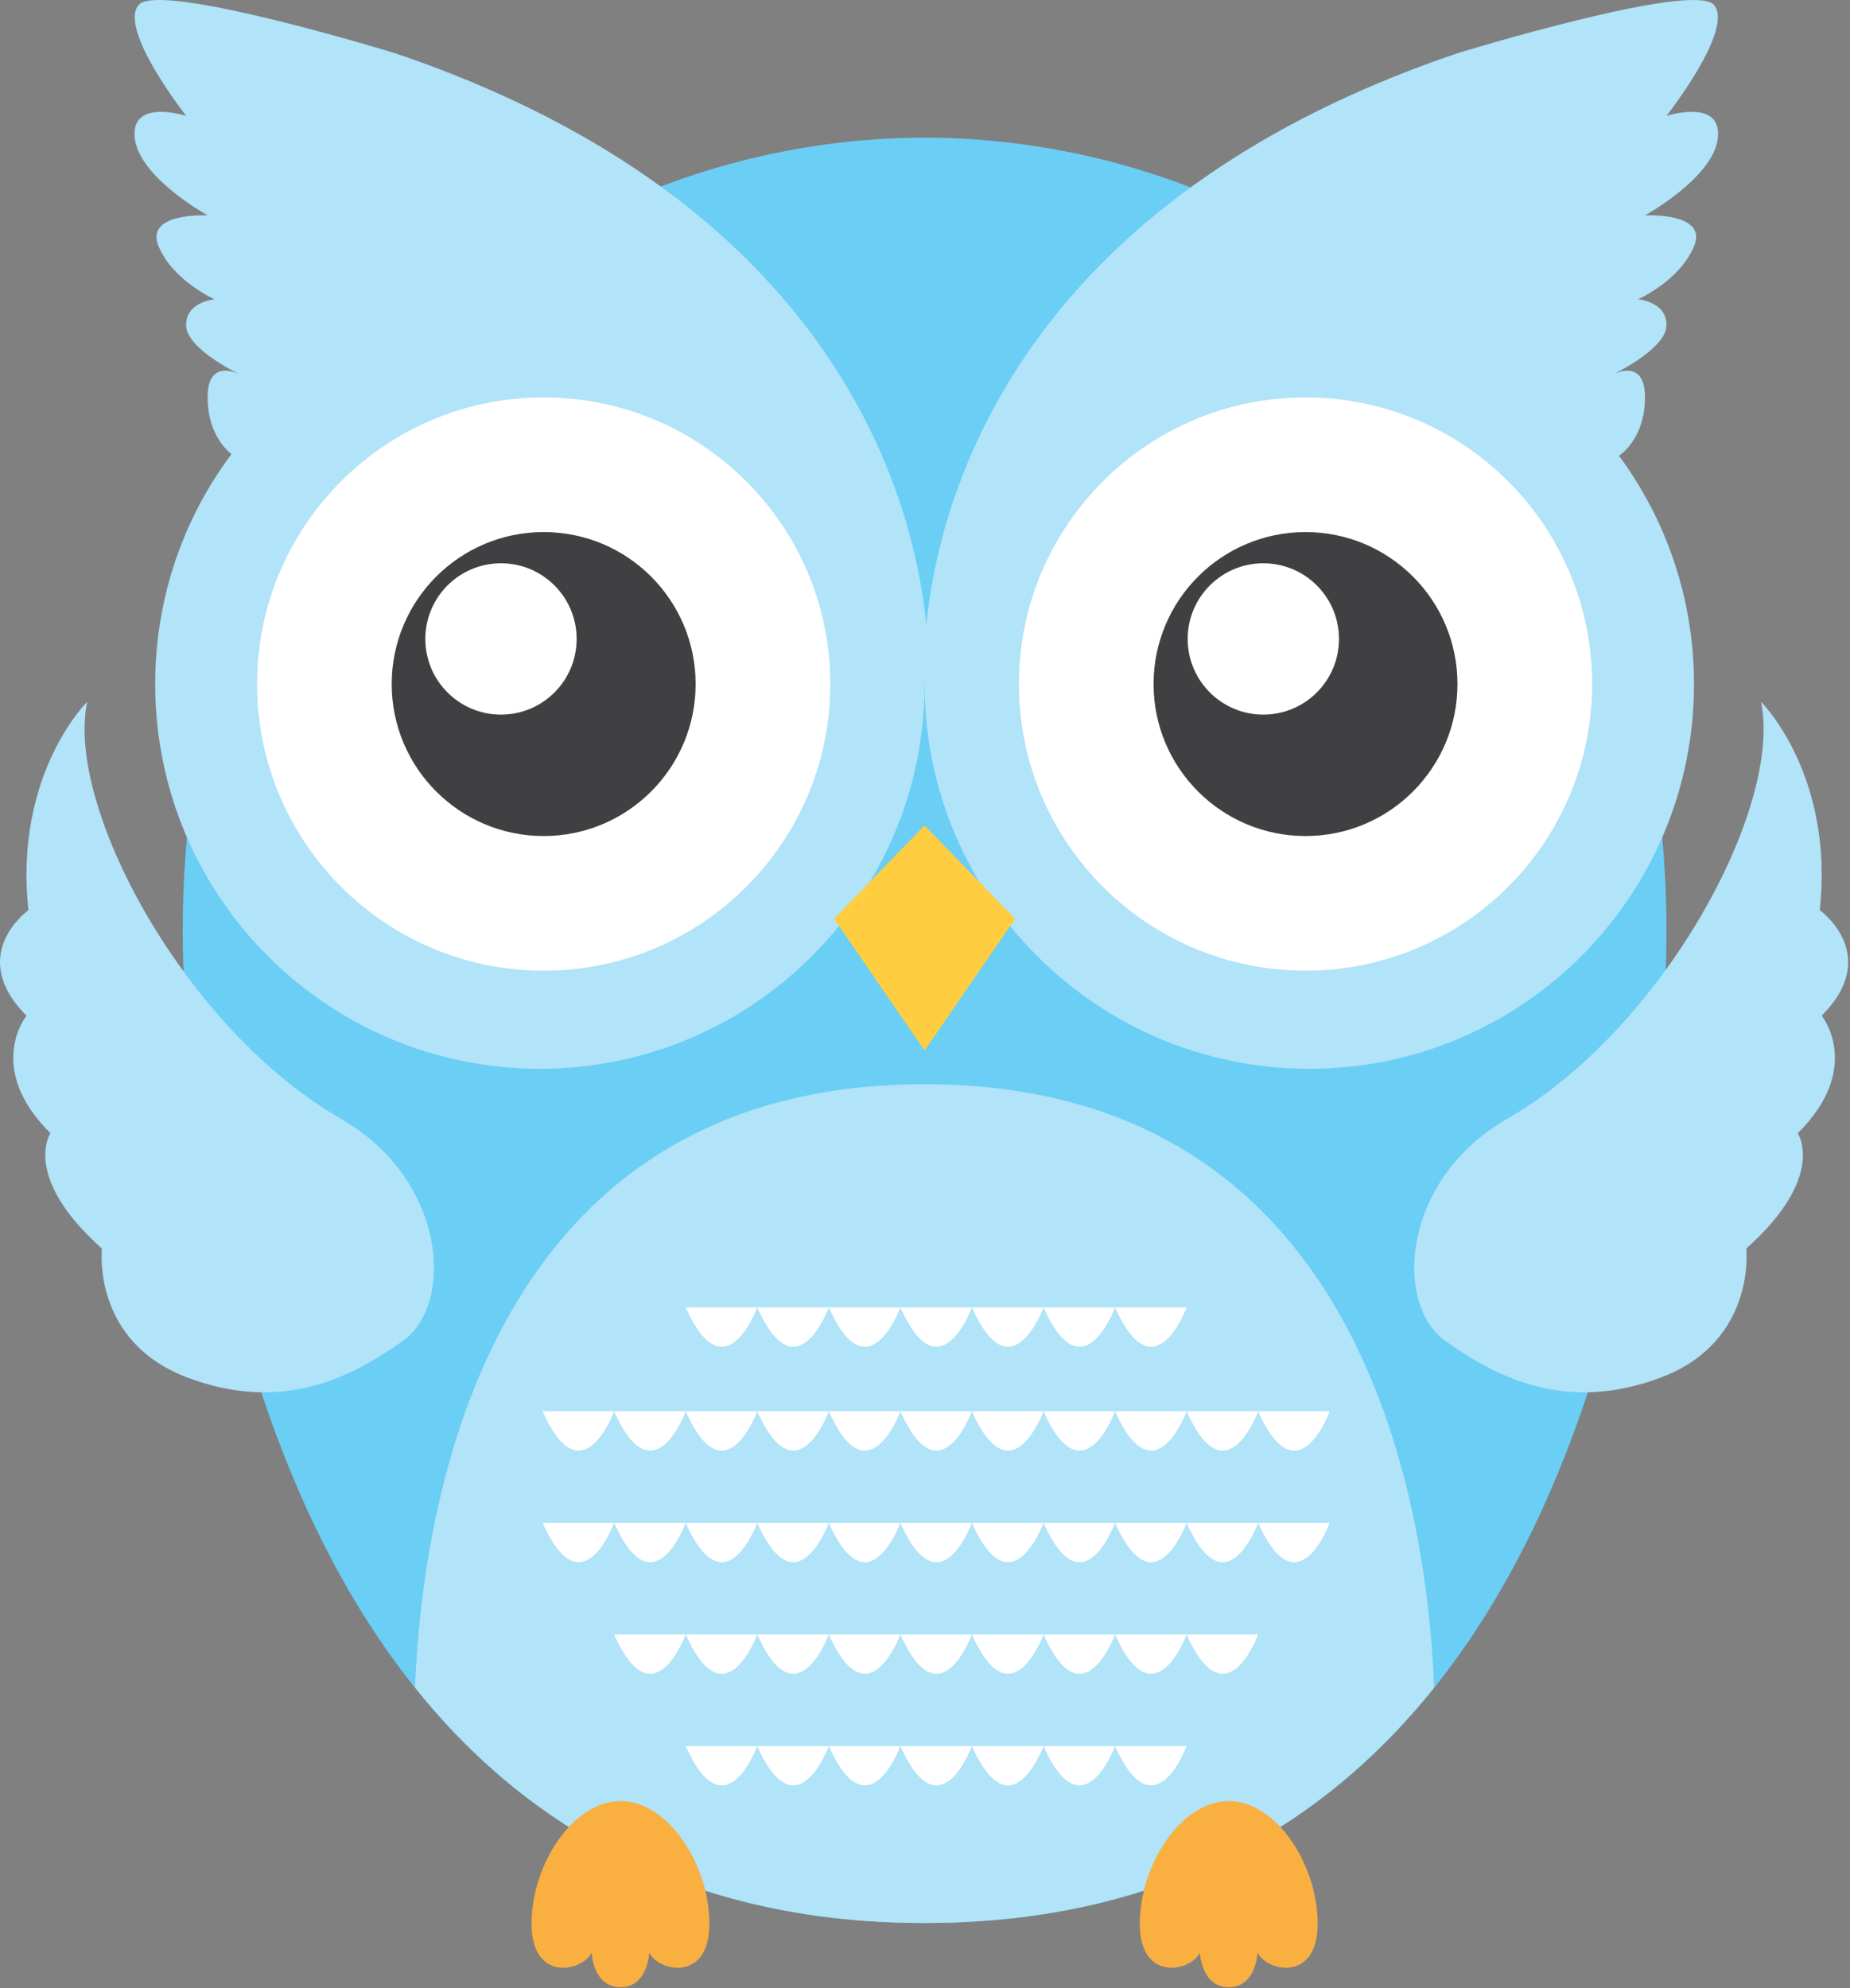 <svg id="owl" viewBox="0 0 309 332" xmlns="http://www.w3.org/2000/svg" fill-rule="evenodd" clip-rule="evenodd" stroke-linejoin="round" stroke-miterlimit="2">
  <rect x="0" y="0" width="309" height="332" fill="#808080" stroke="none"/>
  <path id="body" d="M154.432 22.991c-65.541 0-136.221 53.69-122.086 158.783 11.526 85.679 50.119 139.363 122.086 139.363 71.968 0 110.561-53.684 122.087-139.363C290.654 76.681 219.974 22.991 154.432 22.991z" fill="#6acef5" fill-rule="nonzero"/>
  <g id="head-right" fill="#b1e3f9" fill-rule="nonzero">
    <path d="M154.432 114.234s-6.264-73.083 89.007-105.345c0 0 39.385-12.098 42.841-8.066 3.458 4.034-7.939 18.534-7.939 18.534s9.246-3.005 8.593 3.634c-.654 6.638-12.176 12.976-12.176 12.976s10.611-.577 8.187 5.184c-2.426 5.761-9.339 8.828-9.339 8.828s4.862.391 4.735 4.423c-.125 4.032-9.344 8.327-9.344 8.327s5.761-3.415 5.761 3.636c0 7.05-4.351 9.746-4.351 9.746l-115.975 38.123z"/>
    <path d="M282.945 114.234c0 35.488-28.769 64.256-64.256 64.256-35.489 0-64.257-28.768-64.257-64.256 0-35.487 28.768-64.255 64.257-64.255 35.487 0 64.256 28.768 64.256 64.255z"/>
  </g>
  <g id="head-left" fill="#b1e3f9" fill-rule="nonzero">
    <path d="M155.005 114.234S161.269 41.151 66 8.889c0 0-39.387-12.098-42.843-8.066-3.456 4.034 7.939 18.534 7.939 18.534s-9.244-3.005-8.593 3.634c.654 6.638 12.176 12.976 12.176 12.976s-10.611-.577-8.185 5.184c2.424 5.761 9.337 8.828 9.337 8.828s-4.861.391-4.735 4.423c.127 4.032 9.345 8.327 9.345 8.327s-5.762-3.415-5.762 3.636c0 7.05 4.351 9.746 4.351 9.746l115.975 38.123z"/>
    <path d="M154.432 114.234c0 35.488-28.767 64.256-64.256 64.256-35.487 0-64.256-28.768-64.256-64.256 0-35.487 28.769-64.255 64.256-64.255 35.489 0 64.256 28.768 64.256 64.255z"/>
  </g>
  <g id="eye-left" fill-rule="nonzero">
    <path d="M138.679 114.234c0 26.439-21.433 47.87-47.871 47.87-26.438 0-47.871-21.431-47.871-47.87 0-26.438 21.433-47.869 47.871-47.869 26.438 0 47.871 21.431 47.871 47.869z" fill="#fff"/>
    <g id="eyeball-left">
      <path d="M116.188 114.234c0 14.019-11.363 25.382-25.38 25.382s-25.382-11.363-25.382-25.382c0-14.018 11.365-25.381 25.382-25.381 14.017 0 25.38 11.363 25.38 25.381z" fill="#404042"/>
      <path d="M96.314 106.702c0 6.979-5.656 12.637-12.636 12.637-6.978 0-12.636-5.658-12.636-12.637 0-6.978 5.658-12.636 12.636-12.636 6.98 0 12.636 5.658 12.636 12.636z" fill="#fff"/>
    </g>
  </g>
  <g id="eye-right" fill-rule="nonzero">
    <path d="M265.928 114.234c0 26.439-21.432 47.87-47.871 47.87-26.438 0-47.871-21.431-47.871-47.87 0-26.438 21.433-47.869 47.871-47.869 26.439 0 47.871 21.431 47.871 47.869z" fill="#fff"/>
    <g id="eyeball-right">
      <path d="M243.439 114.234c0 14.019-11.365 25.382-25.382 25.382-14.017 0-25.38-11.363-25.38-25.382 0-14.018 11.363-25.381 25.38-25.381s25.382 11.363 25.382 25.381z" fill="#404042"/>
      <path d="M223.646 106.702c0 6.979-5.656 12.637-12.636 12.637-6.978 0-12.636-5.658-12.636-12.637 0-6.978 5.658-12.636 12.636-12.636 6.98 0 12.636 5.658 12.636 12.636z" fill="#fff"/>
    </g>
  </g>
  <g id="tummy" fill-rule="nonzero">
    <path id="tummy1" d="M154.432 181.061c-72.494 0-83.802 68.551-85.119 100.742 20.197 25.234 48.275 39.334 85.119 39.334 36.845 0 64.923-14.1 85.118-39.334-1.315-32.191-12.625-100.742-85.118-100.742z" fill="#b1e3f9"/>
    <path id="tummy-feather" d="M114.526 218.329h11.953s-5.379 14.78-11.953 0z" fill="#fff"/>
    <path id="tummy-feather1" d="M126.479 218.329h11.952s-5.379 14.78-11.952 0z" fill="#fff"/>
    <path id="tummy-feather2" d="M138.431 218.329h11.953s-5.379 14.78-11.953 0z" fill="#fff"/>
    <path id="tummy-feather3" d="M150.384 218.329h11.952s-5.378 14.78-11.952 0z" fill="#fff"/>
    <path id="tummy-feather4" d="M162.336 218.329h11.953s-5.379 14.78-11.953 0z" fill="#fff"/>
    <path id="tummy-feather5" d="M174.289 218.329h11.953s-5.379 14.78-11.953 0z" fill="#fff"/>
    <path id="tummy-feather6" d="M186.242 218.329h11.951s-5.377 14.78-11.951 0z" fill="#fff"/>
    <path id="tummy-feather7" d="M90.622 235.678h11.951s-5.377 14.779-11.951 0z" fill="#fff"/>
    <path id="tummy-feather8" d="M102.573 235.678h11.953s-5.379 14.779-11.953 0z" fill="#fff"/>
    <path id="tummy-feather9" d="M114.526 235.678h11.953s-5.379 14.779-11.953 0z" fill="#fff"/>
    <path id="tummy-feather10" d="M126.479 235.678h11.952s-5.379 14.779-11.952 0z" fill="#fff"/>
    <path id="tummy-feather11" d="M138.431 235.678h11.953s-5.379 14.779-11.953 0z" fill="#fff"/>
    <path id="tummy-feather12" d="M150.384 235.678h11.952s-5.378 14.779-11.952 0z" fill="#fff"/>
    <path id="tummy-feather13" d="M162.336 235.678h11.953s-5.379 14.779-11.953 0z" fill="#fff"/>
    <path id="tummy-feather14" d="M174.289 235.678h11.953s-5.379 14.779-11.953 0z" fill="#fff"/>
    <path id="tummy-feather15" d="M186.242 235.678h11.951s-5.377 14.779-11.951 0z" fill="#fff"/>
    <path id="tummy-feather16" d="M198.193 235.678h11.954s-5.379 14.779-11.954 0z" fill="#fff"/>
    <path id="tummy-feather17" d="M210.147 235.678H222.1s-5.379 14.779-11.953 0z" fill="#fff"/>
    <path id="tummy-feather18" d="M90.622 254.312h11.951s-5.377 14.779-11.951 0z" fill="#fff"/>
    <path id="tummy-feather19" d="M102.573 254.312h11.953s-5.379 14.779-11.953 0z" fill="#fff"/>
    <path id="tummy-feather20" d="M114.526 254.312h11.953s-5.379 14.779-11.953 0z" fill="#fff"/>
    <path id="tummy-feather21" d="M126.479 254.312h11.952s-5.379 14.779-11.952 0z" fill="#fff"/>
    <path id="tummy-feather22" d="M138.431 254.312h11.953s-5.379 14.779-11.953 0z" fill="#fff"/>
    <path id="tummy-feather23" d="M150.384 254.312h11.952s-5.378 14.779-11.952 0z" fill="#fff"/>
    <path id="tummy-feather24" d="M162.336 254.312h11.953s-5.379 14.779-11.953 0z" fill="#fff"/>
    <path id="tummy-feather25" d="M174.289 254.312h11.953s-5.379 14.779-11.953 0z" fill="#fff"/>
    <path id="tummy-feather26" d="M186.242 254.312h11.951s-5.377 14.779-11.951 0z" fill="#fff"/>
    <path id="tummy-feather27" d="M198.193 254.312h11.954s-5.379 14.779-11.954 0z" fill="#fff"/>
    <path id="tummy-feather28" d="M210.147 254.312H222.1s-5.379 14.779-11.953 0z" fill="#fff"/>
    <path id="tummy-feather29" d="M102.573 272.946h11.953s-5.379 14.78-11.953 0z" fill="#fff"/>
    <path id="tummy-feather30" d="M114.526 272.946h11.953s-5.379 14.78-11.953 0z" fill="#fff"/>
    <path id="tummy-feather31" d="M126.479 272.946h11.952s-5.379 14.78-11.952 0z" fill="#fff"/>
    <path id="tummy-feather32" d="M138.431 272.946h11.953s-5.379 14.78-11.953 0z" fill="#fff"/>
    <path id="tummy-feather33" d="M150.384 272.946h11.952s-5.378 14.78-11.952 0z" fill="#fff"/>
    <path id="tummy-feather34" d="M162.336 272.946h11.953s-5.379 14.78-11.953 0z" fill="#fff"/>
    <path id="tummy-feather35" d="M174.289 272.946h11.953s-5.379 14.78-11.953 0z" fill="#fff"/>
    <path id="tummy-feather36" d="M186.242 272.946h11.951s-5.377 14.78-11.951 0z" fill="#fff"/>
    <path id="tummy-feather37" d="M198.193 272.946h11.954s-5.379 14.78-11.954 0z" fill="#fff"/>
    <path id="tummy-feather38" d="M114.526 291.58h11.953s-5.379 14.78-11.953 0z" fill="#fff"/>
    <path id="tummy-feather39" d="M126.479 291.58h11.952s-5.379 14.78-11.952 0z" fill="#fff"/>
    <path id="tummy-feather40" d="M138.431 291.58h11.953s-5.379 14.78-11.953 0z" fill="#fff"/>
    <path id="tummy-feather41" d="M150.384 291.58h11.952s-5.378 14.78-11.952 0z" fill="#fff"/>
    <path id="tummy-feather42" d="M162.336 291.58h11.953s-5.379 14.78-11.953 0z" fill="#fff"/>
    <path id="tummy-feather43" d="M174.289 291.58h11.953s-5.379 14.78-11.953 0z" fill="#fff"/>
    <path id="tummy-feather44" d="M186.242 291.58h11.951s-5.377 14.78-11.951 0z" fill="#fff"/>
  </g>
  <path id="beak" d="M154.432 137.854l-15.123 15.582 15.123 21.996 15.124-21.996-15.124-15.582z" fill="#ffce40" fill-rule="nonzero"/>
  <path id="foot-left" d="M103.634 300.778c-7.952 0-14.854 10.602-14.854 20.481 0 9.88 8.59 7.952 10.034 4.819 0 0 .241 5.783 4.82 5.783 4.579 0 4.82-5.783 4.82-5.783 1.444 3.133 10.034 5.061 10.034-4.819 0-9.879-6.902-20.481-14.854-20.481z" fill="#faaf41" fill-rule="nonzero"/>
  <path id="foot-right" d="M205.231 300.778c-7.952 0-14.854 10.602-14.854 20.481 0 9.88 8.59 7.952 10.034 4.819 0 0 .241 5.783 4.82 5.783 4.579 0 4.82-5.783 4.82-5.783 1.445 3.133 10.034 5.061 10.034-4.819 0-9.879-6.902-20.481-14.854-20.481z" fill="#faaf41" fill-rule="nonzero"/>
  <path id="wing-left" d="M56.889 186.791c-26.014-14.951-46.006-52.089-42.325-69.592 0 0-12.272 12.077-9.815 34.795 0 0-10.465 7.438-.326 17.626 0 0-7.035 8.694 4.007 19.63 0 0-4.908 7.188 8.587 19.25 0 0-1.73 15.453 14.164 21.502 15.893 6.049 27.548.04 36.137-6.091 8.588-6.129 7.36-26.896-10.429-37.12z" fill="#b1e3f9" fill-rule="nonzero"/>
  <path id="wing-right" d="M251.807 186.791c26.012-14.951 46.006-52.089 42.326-69.592 0 0 12.268 12.077 9.814 34.795 0 0 10.464 7.438.325 17.626 0 0 7.035 8.694-4.005 19.63 0 0 4.906 7.188-8.588 19.25 0 0 1.729 15.453-14.164 21.502-15.895 6.049-27.549.04-36.136-6.091-8.588-6.129-7.362-26.896 10.428-37.12z" fill="#b1e3f9" fill-rule="nonzero"/>
</svg>
